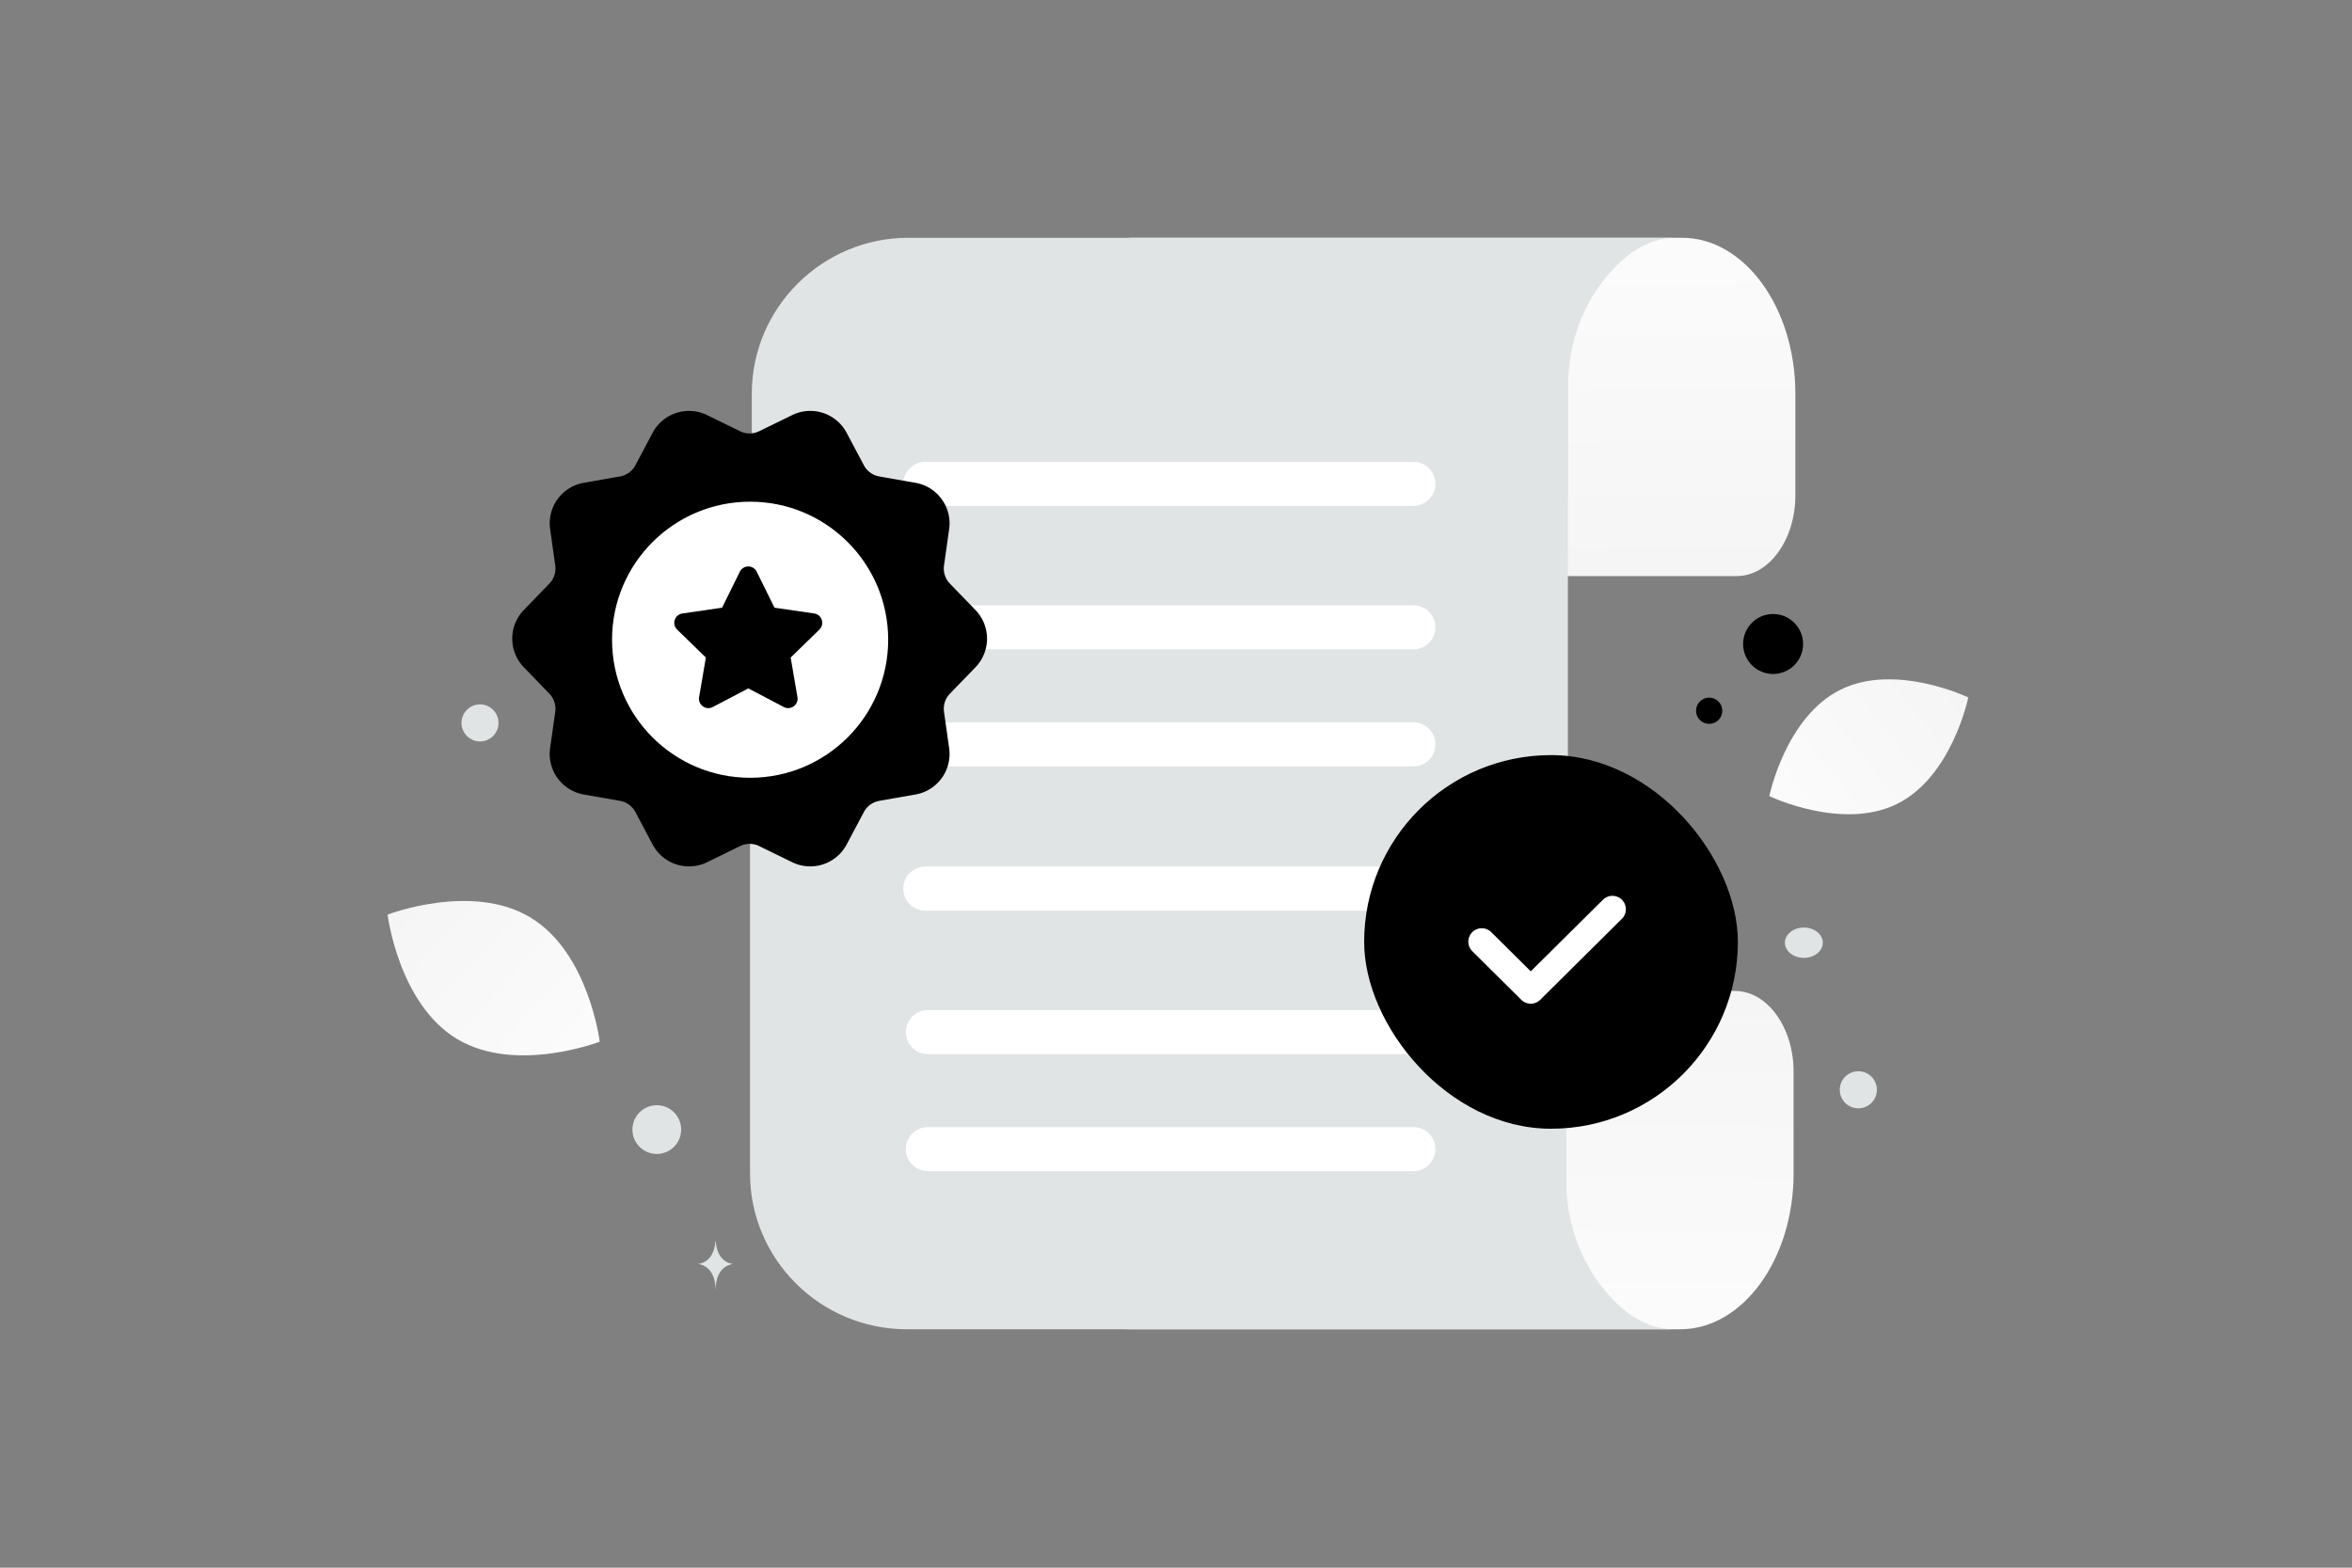 <svg width="900" height="600" viewBox="0 0 900 600" fill="none" xmlns="http://www.w3.org/2000/svg"><rect x="0" y="0" width="900" height="600" fill="#808080" stroke="none"/><path fill="transparent" d="M0 0h900v600H0z"/><path d="M725.951 307.671c-21.02 10.427-48.919-2.98-48.919-2.98s6.201-30.307 27.232-40.719c21.02-10.427 48.907 2.965 48.907 2.965s-6.2 30.307-27.22 40.734z" fill="url(#a)"/><path d="M174.929 397.67c22.41 13.432 54.563 1.015 54.563 1.015s-4.204-34.188-26.629-47.605c-22.41-13.431-54.549-1.03-54.549-1.03s4.204 34.189 26.615 47.62z" fill="url(#b)"/><circle cx="678.477" cy="246.477" r="11.477" transform="rotate(180 678.477 246.477)" fill="#000"/><circle cx="351.016" cy="258.009" r="9.448" transform="rotate(180 351.016 258.009)" fill="#000"/><circle r="7.5" transform="matrix(-1 0 0 1 325.5 459.5)" fill="#000"/><circle r="5.021" transform="matrix(-1 0 0 1 654.021 272.021)" fill="#000"/><circle r="6.456" transform="matrix(-1 0 0 1 676.065 472.132)" fill="#E1E4E5"/><circle r="9.325" transform="matrix(-1 0 0 1 251.325 432.325)" fill="#E1E4E5"/><circle r="7.097" transform="matrix(-1 0 0 1 711.097 417.097)" fill="#E1E4E5"/><circle r="7.891" transform="matrix(-1 0 0 1 633.624 188.896)" fill="#E1E4E5"/><circle r="7.086" transform="scale(1 -1) rotate(-75 -88.448 -258.026)" fill="#E1E4E5"/><circle r="9.426" transform="matrix(-1 0 0 1 385.684 139.757)" fill="#E1E4E5"/><ellipse rx="7.251" ry="5.801" transform="matrix(-1 0 0 1 690.251 360.801)" fill="#E1E4E5"/><circle r="14.747" transform="scale(1 -1) rotate(-75 190.026 -419.807)" fill="#E1E4E5"/><path d="M234.85 229.599h.103c.612 8.666 7.057 8.8 7.057 8.8s-7.107.139-7.107 10.153c0-10.014-7.107-10.153-7.107-10.153s6.442-.134 7.054-8.8zM273.773 475h.099c.587 8.641 6.775 8.774 6.775 8.774s-6.823.138-6.823 10.122c0-9.984-6.824-10.122-6.824-10.122s6.186-.133 6.773-8.774z" fill="#E1E4E5"/><path d="M431.306 91h212.34C667.54 91 687 117.777 687 150.655v38.98c0 16.947-10.099 30.844-22.416 30.844H483.529c-12.317 0-22.417-13.897-22.417-30.844v-42.369c0-15.931-4.187-31.861-12.07-43.725-4.68-7.118-10.592-12.54-17.736-12.54z" fill="url(#c)"/><path fill-rule="evenodd" clip-rule="evenodd" d="M347.64 91h293.661c-9.88 0-18.056 5.423-24.529 12.541-10.901 11.863-16.693 27.794-16.693 43.725v42.369c0 .932-.042 1.855-.125 2.767v231.545H287.681V150.655c0-32.878 26.913-59.655 59.959-59.655z" fill="#E1E4E5"/><path d="M354.756 298.055h186.751m-185.762-54.84h185.762m-185.762-45.452h185.762" stroke="#fff" stroke-width="16.871" stroke-linecap="round" stroke-linejoin="round"/><path d="M430.625 508.747h212.34c23.894 0 43.355-26.777 43.355-59.655v-38.98c0-16.947-10.1-30.844-22.417-30.844H482.848c-12.317 0-22.416 13.897-22.416 30.844v42.369c0 15.931-4.188 31.861-12.071 43.725-4.68 7.118-10.592 12.541-17.736 12.541z" fill="url(#d)"/><path fill-rule="evenodd" clip-rule="evenodd" d="M346.959 508.747H640.62c-9.879 0-18.056-5.423-24.528-12.541-10.902-11.864-16.693-27.794-16.693-43.725v-42.369c0-.932-.043-1.855-.125-2.767V175.8H287v273.291c0 32.879 26.914 59.656 59.959 59.656z" fill="#E1E4E5"/><path d="M354.076 340.092h186.75m-186.75-154.905h186.75M355.064 395h185.762M355.064 240.095h185.762M355.064 439.8h185.762M355.064 284.895h185.762" stroke="#fff" stroke-width="16.871" stroke-linecap="round" stroke-linejoin="round"/><path fill-rule="evenodd" clip-rule="evenodd" d="m292.133 168.4 12.629-6.176c5.827-2.848 12.873-.566 15.913 5.174l6.593 12.42a12.052 12.052 0 0 0 8.553 6.21l13.849 2.43c6.393 1.124 10.739 7.108 9.833 13.536l-1.968 13.918a12.027 12.027 0 0 0 3.266 10.051l9.773 10.103c4.511 4.66 4.511 12.064 0 16.732l-9.773 10.103a12.03 12.03 0 0 0-3.266 10.052l1.968 13.918c.906 6.428-3.44 12.412-9.833 13.535l-13.849 2.43a12.055 12.055 0 0 0-8.553 6.21l-6.593 12.42c-3.04 5.732-10.077 8.022-15.913 5.174l-12.629-6.175a12.03 12.03 0 0 0-10.565 0l-12.63 6.175c-5.827 2.848-12.873.566-15.913-5.174l-6.593-12.428a12.056 12.056 0 0 0-8.553-6.211l-13.849-2.43c-6.393-1.123-10.739-7.107-9.833-13.535l1.968-13.918a12.026 12.026 0 0 0-3.266-10.051l-9.772-10.104c-4.512-4.659-4.512-12.063 0-16.731l9.772-10.104a12.026 12.026 0 0 0 3.266-10.051l-1.959-13.918c-.915-6.419 3.44-12.412 9.833-13.527l13.849-2.43a12.054 12.054 0 0 0 8.544-6.21l6.593-12.42c3.04-5.731 10.078-8.022 15.913-5.174l12.63 6.176a12.038 12.038 0 0 0 10.565 0z" fill="#000" stroke="#000" stroke-width="7.464" stroke-linecap="round" stroke-linejoin="round"/><circle cx="287.033" cy="244.844" r="52.833" fill="#fff"/><path fill-rule="evenodd" clip-rule="evenodd" d="m286.323 263.455 13.591 7.139c2.647 1.392 5.741-.854 5.234-3.804l-2.594-15.134 10.997-10.709c2.14-2.088.96-5.726-1.997-6.157l-15.194-2.208-6.792-13.773c-1.324-2.685-5.143-2.685-6.467 0l-6.792 13.773-15.202 2.216c-2.957.431-4.137 4.069-1.996 6.156l10.997 10.71-2.595 15.134c-.506 2.949 2.587 5.196 5.234 3.804l13.591-7.14h-.015v-.007z" fill="#000"/><rect x="522" y="289" width="143" height="143" rx="71.5" fill="#000"/><path d="m617 348-31.25 31L567 360.4" stroke="#fff" stroke-width="10.287" stroke-linecap="round" stroke-linejoin="round"/><defs><linearGradient id="a" x1="645.232" y1="340.196" x2="818.605" y2="203.058" gradientUnits="userSpaceOnUse"><stop stop-color="#fff"/><stop offset="1" stop-color="#EEE"/></linearGradient><linearGradient id="b" x1="261.652" y1="440.906" x2="81.327" y2="273.361" gradientUnits="userSpaceOnUse"><stop stop-color="#fff"/><stop offset="1" stop-color="#EEE"/></linearGradient><linearGradient id="c" x1="553.701" y1="18.407" x2="555.723" y2="361.365" gradientUnits="userSpaceOnUse"><stop stop-color="#fff"/><stop offset="1" stop-color="#EEE"/></linearGradient><linearGradient id="d" x1="553.021" y1="581.34" x2="555.043" y2="238.382" gradientUnits="userSpaceOnUse"><stop stop-color="#fff"/><stop offset="1" stop-color="#EEE"/></linearGradient></defs></svg>